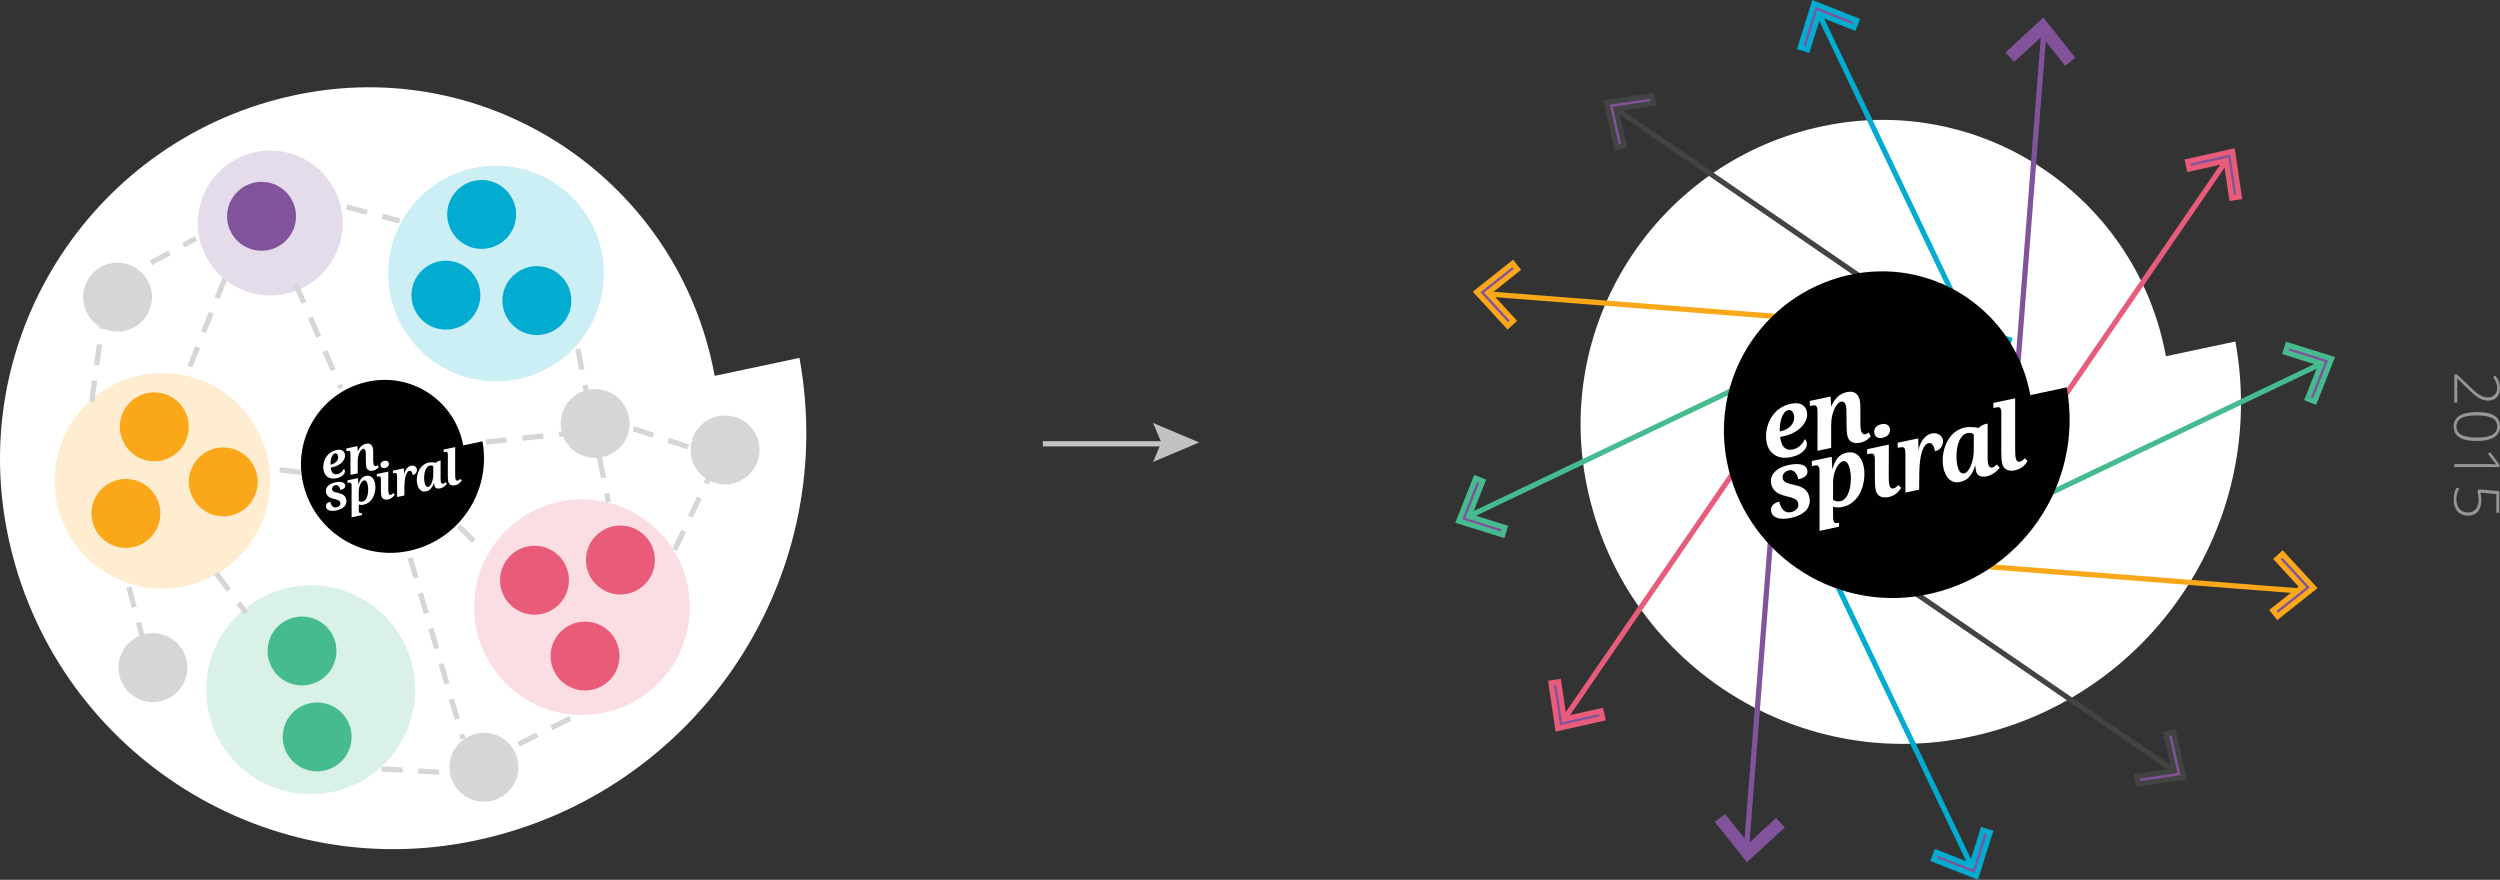 <?xml version="1.0" encoding="utf-8"?>
<!-- Generator: Adobe Illustrator 16.0.0, SVG Export Plug-In . SVG Version: 6.00 Build 0)  -->
<!DOCTYPE svg PUBLIC "-//W3C//DTD SVG 1.1//EN" "http://www.w3.org/Graphics/SVG/1.1/DTD/svg11.dtd">
<svg version="1.1" id="Layer_1" xmlns="http://www.w3.org/2000/svg" xmlns:xlink="http://www.w3.org/1999/xlink" x="0px" y="0px"
	 width="475.901px" height="167.479px" viewBox="0 0 475.901 167.479" enable-background="new 0 0 475.901 167.479"
	 xml:space="preserve">
<rect x="0" y="0" width="475.901" height="167.479" fill="#333333" stroke="none"/>
<g>
	<path fill="#969696" d="M467.201,76.64V71.28h0.516l2.38,2.277c0.663,0.641,1.171,1.091,1.522,1.349s0.688,0.446,1.008,0.567
		s0.656,0.183,1.008,0.183c0.513,0,0.929-0.168,1.248-0.504c0.32-0.336,0.48-0.771,0.48-1.308c0-0.715-0.26-1.397-0.78-2.05
		l0.405-0.317c0.602,0.716,0.901,1.509,0.901,2.381c0,0.744-0.199,1.332-0.598,1.76s-0.947,0.642-1.646,0.642
		c-0.565,0-1.114-0.144-1.645-0.43s-1.182-0.813-1.96-1.574l-2.255-2.197h-0.022v4.582h-0.562L467.201,76.64z M471.507,83.947
		c-1.504,0-2.616-0.23-3.34-0.688c-0.723-0.458-1.084-1.152-1.084-2.083c0-0.895,0.37-1.574,1.115-2.04s1.848-0.695,3.31-0.695
		c1.49,0,2.598,0.226,3.315,0.677s1.078,1.138,1.078,2.06c0,0.902-0.373,1.59-1.117,2.062
		C474.04,83.711,472.948,83.947,471.507,83.947L471.507,83.947z M471.507,79.072c-1.328,0-2.31,0.174-2.944,0.52
		c-0.636,0.346-0.95,0.876-0.95,1.583c0,0.738,0.327,1.276,0.982,1.614c0.656,0.338,1.627,0.507,2.912,0.507
		c1.267,0,2.228-0.17,2.883-0.507c0.656-0.337,0.984-0.876,0.984-1.614s-0.33-1.272-0.985-1.604
		C473.734,79.238,472.772,79.072,471.507,79.072L471.507,79.072z M467.201,88.912v-0.575h6.24c0.565,0,1.153,0.023,1.764,0.07
		c-0.06-0.061-0.115-0.12-0.17-0.183c-0.055-0.062-0.53-0.666-1.424-1.81l0.416-0.335l1.74,2.326v0.504h-8.566V88.912z
		 M472.352,95.212c0,0.914-0.221,1.634-0.662,2.16c-0.442,0.526-1.051,0.787-1.822,0.787c-0.88,0-1.562-0.273-2.05-0.82
		c-0.488-0.547-0.733-1.3-0.733-2.262c0-0.426,0.04-0.83,0.124-1.213s0.205-0.703,0.36-0.96h0.604
		c-0.216,0.42-0.366,0.796-0.45,1.124s-0.125,0.678-0.125,1.05c0,0.75,0.197,1.35,0.595,1.804c0.396,0.454,0.933,0.68,1.607,0.68
		c0.638,0,1.138-0.22,1.5-0.661c0.363-0.442,0.545-1.04,0.545-1.801c0-0.507-0.075-1.038-0.229-1.593l0.229-0.352l3.92,0.34v4.125
		h-0.562v-3.574l-3.022-0.264c0.11,0.609,0.169,1.086,0.169,1.43H472.352z"/>
</g>
<path fill="none" stroke="#C2C2C4" stroke-miterlimit="10" d="M198.516,84.482h24"/>
<path fill="#C2C2C4" d="M219.502,87.927l1.574-3.703l-1.573-3.703l8.78,3.702L219.502,87.927z"/>
<path fill="#FFFFFF" d="M373.266,140.597c-33.354,6.088-65.349-16.033-71.433-49.37c-5.754-31.522,15.152-61.752,46.676-67.504
	c29.806-5.438,58.357,14.305,63.793,44.086v0.004l13.226-2.803C431.97,100.317,408.574,134.156,373.266,140.597L373.266,140.597z"/>
<path fill="none" d="M363.9,57.907"/>
<path fill="#D7D6D6" d="M352.029,83.882l-0.683-0.732l3.61-3.356l-3.61-3.356l0.683-0.732l4.397,4.09L352.029,83.882z
	 M353.635,92.145l-0.279-0.96l4.731-1.38l-1.722-4.62l0.938-0.35l2.098,5.628L353.635,92.145z"/>
<path fill="none" d="M360.48,91.002"/>
<path fill="#504F4F" d="M354.465,80.289c3.206-1.042,6.657,0.716,7.7,3.927c1.045,3.21-0.713,6.66-3.924,7.702
	c-3.213,1.045-6.664-0.714-7.705-3.923C349.493,84.785,351.252,81.335,354.465,80.289L354.465,80.289z"/>
<path fill="none" stroke="#E85B79" stroke-miterlimit="10" d="M297.436,137.36l43.59-63.511"/>
<path fill="#81539B" stroke="#E85B79" stroke-miterlimit="10" d="M305.089,136.75l-0.317-1.425l-7.017,1.572l-1.056-7.113
	l-1.44,0.217l1.28,8.664L305.089,136.75z M343.208,81.202l-1.439,0.22l-1.061-7.11l-7.015,1.57l-0.313-1.424l8.54-1.915
	L343.208,81.202z"/>
<path fill="none" stroke="#46BB90" stroke-miterlimit="10" d="M279.111,98.512l69.504-33.207"/>
<path fill="#81539B" stroke="#46BB90" stroke-miterlimit="10" d="M286.045,101.812l0.436-1.394l-6.86-2.147l2.64-6.687l-1.354-0.534
	l-3.22,8.145L286.045,101.812z M346.829,72.765l-1.356-0.531l2.637-6.683l-6.858-2.15l0.44-1.39l8.35,2.61L346.829,72.765z"/>
<path fill="none" stroke="#FAA819" stroke-miterlimit="10" d="M282.985,55.941l75.78,5.916"/>
<path fill="#81539B" stroke="#FAA819" stroke-miterlimit="10" d="M287.021,62.032l1.071-0.99l-4.866-5.29l5.632-4.47l-0.908-1.138
	l-6.862,5.441L287.021,62.032z M354.186,67.27l-0.91-1.14l5.627-4.47l-4.866-5.293l1.076-0.982l5.927,6.44L354.186,67.27z"/>
<path fill="none" stroke="#434343" stroke-miterlimit="10" d="M307.146,20.414l63.51,43.59"/>
<path fill="#81539B" stroke="#434343" stroke-miterlimit="10" d="M307.755,28.066l1.424-0.316l-1.571-7.02l7.112-1.052l-0.217-1.44
	l-8.664,1.283L307.755,28.066z M363.302,66.188l-0.22-1.441l7.11-1.059l-1.566-7.016l1.42-0.316l1.915,8.543L363.302,66.188z"/>
<path fill="none" stroke="#02ACD0" stroke-miterlimit="10" d="M345.992,2.088l33.207,69.506"/>
<path fill="#81539B" stroke="#02ACD0" stroke-miterlimit="10" d="M342.693,9.022l1.392,0.438l2.15-6.863l6.686,2.642l0.533-1.356
	l-8.146-3.22L342.693,9.022z M371.74,69.809l0.53-1.358l6.686,2.64l2.152-6.859l1.387,0.436l-2.613,8.355L371.74,69.809z"/>
<path fill="none" stroke="#81539B" stroke-miterlimit="10" d="M389.111,5.454l-5.996,76.834"/>
<path fill="#81539B" stroke="#81539B" stroke-miterlimit="10" d="M382.476,9.999l0.986,1.073l5.29-4.87l4.47,5.632l1.141-0.907
	l-5.445-6.862L382.476,9.999z M377.235,77.162l1.14-0.91l4.47,5.628l5.293-4.865l0.982,1.074l-6.44,5.93L377.235,77.162z"/>
<path fill="none" stroke="#E85B79" stroke-miterlimit="10" d="M424.091,30.122l-43.592,63.51"/>
<path fill="#81539B" stroke="#E85B79" stroke-miterlimit="10" d="M416.439,30.734l0.313,1.424l7.019-1.57l1.055,7.109l1.442-0.215
	l-1.283-8.664L416.439,30.734z M378.318,86.279l1.442-0.216l1.058,7.106l7.015-1.566l0.315,1.423l-8.543,1.914L378.318,86.279z"/>
<path fill="none" stroke="#46BB90" stroke-miterlimit="10" d="M442.415,68.968l-69.505,33.21"/>
<path fill="#81539B" stroke="#46BB90" stroke-miterlimit="10" d="M435.485,65.672l-0.44,1.393l6.863,2.146l-2.646,6.688l1.357,0.533
	l3.22-8.146L435.485,65.672z M374.697,94.716l1.356,0.534l-2.638,6.685l6.858,2.15l-0.437,1.39l-8.356-2.615L374.697,94.716z"/>
<path fill="none" stroke="#FAA819" stroke-miterlimit="10" d="M438.465,112.552l-75.781-5.914"/>
<path fill="#81539B" stroke="#FAA819" stroke-miterlimit="10" d="M434.507,105.452l-1.075,0.988l4.869,5.29l-5.632,4.47l0.908,1.14
	l6.86-5.443L434.507,105.452z"/>
<path fill="#81539B" d="M367.345,100.212l0.908,1.143l-5.63,4.467l4.867,5.292l-1.073,0.985l-5.93-6.444L367.345,100.212z"/>
<path fill="none" stroke="#434343" stroke-miterlimit="10" d="M414.382,147.068l-63.512-43.591"/>
<path fill="#81539B" stroke="#434343" stroke-miterlimit="10" d="M413.771,139.417l-1.427,0.316l1.572,7.016l-7.11,1.057
	l0.217,1.442l8.664-1.286L413.771,139.417z M358.229,101.295l0.215,1.444l-7.11,1.055l1.57,7.015l-1.423,0.318l-1.914-8.545
	L358.229,101.295z"/>
<path fill="none" stroke="#02ACD0" stroke-miterlimit="10" d="M375.535,165.392l-33.208-69.506"/>
<path fill="#81539B" stroke="#02ACD0" stroke-miterlimit="10" d="M378.831,158.462l-1.392-0.439l-2.146,6.862l-6.688-2.64
	l-0.533,1.355l8.143,3.216L378.831,158.462z"/>
<path fill="#81539B" d="M349.79,97.676l-0.535,1.357l-6.683-2.641l-2.15,6.86l-1.39-0.435l2.614-8.358L349.79,97.676z"/>
<path fill="none" stroke="#81539B" stroke-miterlimit="10" d="M332.417,161.988l5.998-76.834"/>
<path fill="#81539B" stroke="#81539B" stroke-miterlimit="10" d="M339.052,157.484l-0.987-1.074l-5.288,4.87l-4.47-5.632
	l-1.145,0.907l5.446,6.857L339.052,157.484z M344.292,90.322l-1.14,0.91l-4.471-5.633l-5.289,4.87l-0.986-1.074l6.443-5.93
	L344.292,90.322z"/>
<g>
	<defs>
		<rect id="SVGID_1_" x="328.16" y="51.652" width="65.82" height="62.192"/>
	</defs>
	<clipPath id="SVGID_2_">
		<use xlink:href="#SVGID_1_"  overflow="visible"/>
	</clipPath>
	<path clip-path="url(#SVGID_2_)" fill="#010101" d="M366.057,113.318c-17.464,3.187-34.215-8.396-37.399-25.851
		c-3.01-16.504,7.935-32.333,24.439-35.345c15.604-2.846,30.554,7.49,33.398,23.086l6.925-1.468
		C396.793,92.229,384.543,109.946,366.057,113.318L366.057,113.318z"/>
</g>
<path fill="#FFFFFF" d="M338.858,80.804c0.058-0.455,0.151-0.877,0.285-1.262c0.132-0.384,0.303-0.71,0.513-0.98
	c0.21-0.266,0.457-0.43,0.74-0.489c0.27-0.058,0.503-0.002,0.693,0.167c0.19,0.167,0.324,0.43,0.4,0.79
	c0.076,0.37,0.068,0.72-0.025,1.05c-0.095,0.327-0.256,0.628-0.484,0.899c-0.23,0.272-0.519,0.506-0.864,0.696
	c-0.346,0.193-0.734,0.335-1.164,0.426l-0.152,0.032c-0.02-0.432,0-0.874,0.061-1.33L338.858,80.804z M338.004,86.707
	c0.415,0.225,0.874,0.36,1.374,0.41s1.017,0.016,1.548-0.099c0.595-0.127,1.095-0.3,1.5-0.52s0.729-0.457,0.967-0.713
	c0.239-0.257,0.401-0.517,0.487-0.778c0.088-0.262,0.11-0.498,0.064-0.71c-0.03-0.146-0.08-0.285-0.147-0.41
	c-0.066-0.125-0.144-0.225-0.229-0.296c-0.087,0.204-0.2,0.408-0.336,0.612c-0.139,0.206-0.302,0.396-0.49,0.577
	c-0.19,0.18-0.404,0.338-0.642,0.475c-0.238,0.137-0.497,0.235-0.78,0.294c-0.633,0.135-1.146,0.052-1.535-0.25
	c-0.39-0.3-0.657-0.79-0.8-1.47c-0.021-0.096-0.04-0.203-0.061-0.32c-0.021-0.117-0.037-0.233-0.044-0.353
	c0.11-0.01,0.221-0.03,0.334-0.055l0.314-0.065c0.746-0.158,1.416-0.4,2.01-0.73s1.083-0.703,1.474-1.128
	c0.39-0.427,0.67-0.885,0.84-1.37c0.168-0.489,0.204-0.97,0.104-1.441c-0.135-0.65-0.47-1.107-1.003-1.372
	c-0.533-0.266-1.216-0.311-2.047-0.132c-0.64,0.136-1.21,0.35-1.713,0.644c-0.503,0.295-0.94,0.643-1.311,1.04
	c-0.372,0.402-0.68,0.84-0.926,1.32c-0.245,0.476-0.432,0.965-0.56,1.466c-0.13,0.5-0.2,1-0.215,1.495
	c-0.016,0.497,0.022,0.962,0.113,1.395c0.126,0.61,0.34,1.12,0.638,1.53c0.3,0.41,0.656,0.727,1.071,0.95V86.707z M352.305,91.802
	c-0.029,0.418-0.093,0.828-0.186,1.23c-0.093,0.404-0.22,0.771-0.376,1.104c-0.16,0.33-0.354,0.61-0.588,0.838
	c-0.232,0.23-0.504,0.375-0.815,0.44c-0.136,0.03-0.27,0.042-0.403,0.037s-0.259-0.019-0.375-0.04
	c-0.117-0.023-0.225-0.057-0.32-0.101c-0.098-0.04-0.24-0.079-0.302-0.122l0.006-3.276c0-2.722,1.366-4.05,1.899-4.13
	c0.184-0.028,0.344-0.018,0.487,0.064c0.145,0.082,0.271,0.204,0.378,0.367c0.107,0.16,0.2,0.351,0.28,0.57
	c0.076,0.22,0.14,0.446,0.189,0.686c0.068,0.33,0.114,0.697,0.138,1.101c0.022,0.403,0.018,0.814-0.013,1.229V91.802z
	 M354.31,87.467c-0.204-0.368-0.443-0.662-0.721-0.884c-0.276-0.22-0.587-0.365-0.93-0.436c-0.342-0.07-0.703-0.064-1.08,0.016
	c-0.432,0.09-0.794,0.229-1.092,0.423c-0.296,0.19-0.55,0.425-0.757,0.7s-0.385,0.592-0.528,0.943c-0.146,0.352-0.28,0.729-0.4,1.14
	l-0.111-2.414l-3.786,0.804v0.98l0.354-0.084c0.164-0.035,0.307-0.057,0.425-0.063c0.119-0.007,0.223,0.005,0.307,0.042
	c0.085,0.035,0.154,0.101,0.208,0.188c0.054,0.09,0.098,0.215,0.13,0.375c0.006,0.021,0.01,0.06,0.016,0.109
	c0.006,0.056,0.011,0.118,0.015,0.19l0.01,0.235c0,0.083,0.002,0.161,0,0.239v11.087l3.704-0.795v-0.752
	c0,0-0.325,0.058-0.444,0.063c-0.12,0.01-0.222-0.006-0.306-0.042c-0.084-0.033-0.153-0.098-0.208-0.188
	c-0.054-0.09-0.099-0.216-0.13-0.373c-0.006-0.022-0.011-0.062-0.017-0.112c-0.006-0.054-0.01-0.116-0.014-0.19
	s-0.006-0.15-0.01-0.234c-0.002-0.083-0.002-0.161,0-0.239v-1.74c0.252,0.078,0.497,0.134,0.813,0.14
	c0.317,0.011,0.65-0.024,1.002-0.1c0.601-0.127,1.128-0.351,1.584-0.663c0.457-0.314,0.851-0.687,1.181-1.116s0.596-0.899,0.8-1.414
	c0.202-0.514,0.352-1.033,0.447-1.563c0.097-0.53,0.144-1.047,0.14-1.557c-0.002-0.51-0.05-0.975-0.137-1.396
	C354.667,88.275,354.512,87.834,354.31,87.467L354.31,87.467z M375.729,85.736c0.002,0.486-0.044,0.979-0.141,1.476
	c-0.096,0.496-0.22,0.95-0.384,1.36c-0.16,0.415-0.354,0.76-0.58,1.04c-0.225,0.279-0.464,0.446-0.72,0.5
	c-0.135,0.029-0.268,0.026-0.396-0.011c-0.128-0.033-0.248-0.111-0.359-0.234c-0.11-0.12-0.213-0.29-0.311-0.51
	c-0.096-0.217-0.178-0.494-0.25-0.83c-0.066-0.325-0.112-0.69-0.14-1.097c-0.027-0.405-0.021-0.821,0.01-1.252
	c0.03-0.43,0.094-0.85,0.188-1.264c0.094-0.412,0.223-0.79,0.387-1.136c0.164-0.345,0.367-0.635,0.61-0.87
	c0.242-0.236,0.533-0.391,0.874-0.462c0.226-0.05,0.446-0.055,0.665-0.018c0.218,0.037,0.397,0.124,0.547,0.268l-0.003,3.037
	L375.729,85.736z M379.694,88.792c-0.136,0.103-0.285,0.17-0.45,0.206c-0.18,0.04-0.342,0-0.484-0.12
	c-0.144-0.117-0.244-0.322-0.306-0.613c-0.024-0.114-0.042-0.257-0.055-0.432c-0.014-0.17-0.021-0.35-0.028-0.537
	c-0.006-0.185-0.01-0.363-0.01-0.53c0.002-0.166,0.003-0.3,0.006-0.401v-5.726c0,0-0.956,0.083-1.75,0.832
	c0,0-0.32-0.086-0.524-0.116c-0.206-0.029-0.42-0.052-0.647-0.062c-0.227-0.012-0.46-0.01-0.703,0.002
	c-0.244,0.012-0.48,0.042-0.704,0.09c-0.59,0.126-1.11,0.34-1.567,0.641c-0.457,0.304-0.854,0.662-1.189,1.08
	c-0.336,0.416-0.61,0.875-0.827,1.38c-0.216,0.505-0.378,1.02-0.486,1.55c-0.106,0.527-0.162,1.053-0.162,1.574
	c0,0.52,0.048,1.01,0.143,1.466c0.096,0.455,0.235,0.867,0.423,1.233c0.186,0.37,0.412,0.676,0.678,0.916
	c0.267,0.24,0.572,0.41,0.917,0.506c0.344,0.097,0.725,0.1,1.138,0.014c0.424-0.09,0.783-0.227,1.079-0.404
	c0.298-0.178,0.551-0.405,0.769-0.672c0.83-1.016,1.055-2.184,1.055-2.184s0.034,0.439,0.055,0.616
	c0.02,0.181,0.048,0.357,0.086,0.54c0.095,0.456,0.321,0.771,0.683,0.94s0.797,0.2,1.31,0.09c0.313-0.063,0.597-0.158,0.851-0.28
	c0.255-0.123,0.485-0.26,0.693-0.411c0.207-0.15,0.393-0.311,0.554-0.471c0.159-0.16,0.304-0.314,0.427-0.46l-0.528-0.62
	c-0.165,0.141-0.312,0.261-0.447,0.365L379.694,88.792z M357.019,82.989c0.1,0.124,0.22,0.216,0.359,0.279
	c0.141,0.067,0.298,0.105,0.47,0.112c0.173,0.007,0.356-0.01,0.549-0.05c0.21-0.045,0.407-0.117,0.595-0.217
	c0.186-0.101,0.344-0.224,0.476-0.372s0.227-0.323,0.28-0.522c0.057-0.2,0.06-0.42,0.01-0.66c-0.04-0.191-0.114-0.35-0.22-0.474
	s-0.23-0.218-0.377-0.28c-0.146-0.063-0.308-0.1-0.482-0.104c-0.174-0.004-0.354,0.013-0.542,0.05
	c-0.215,0.047-0.415,0.12-0.602,0.215c-0.188,0.097-0.342,0.218-0.464,0.365c-0.123,0.147-0.21,0.322-0.26,0.52
	c-0.051,0.198-0.051,0.427,0.005,0.684c0.038,0.182,0.106,0.334,0.206,0.454L357.019,82.989z M344.123,93.802
	c-0.144-0.246-0.327-0.463-0.553-0.649c-0.226-0.188-0.493-0.349-0.805-0.48c-0.312-0.134-0.673-0.245-1.08-0.338
	c-0.372-0.082-0.694-0.157-0.971-0.228c-0.272-0.07-0.505-0.15-0.691-0.24c-0.188-0.09-0.334-0.2-0.44-0.327
	c-0.104-0.126-0.18-0.287-0.22-0.48c-0.035-0.17-0.035-0.338,0.002-0.5c0.036-0.163,0.107-0.312,0.212-0.449
	c0.104-0.141,0.238-0.261,0.402-0.362c0.164-0.104,0.359-0.18,0.586-0.23c0.25-0.052,0.47-0.035,0.665,0.049
	c0.194,0.084,0.365,0.212,0.514,0.382c0.146,0.172,0.27,0.37,0.363,0.597c0.095,0.228,0.166,0.457,0.215,0.69
	c0.617-0.131,1.08-0.341,1.393-0.625c0.313-0.285,0.42-0.663,0.323-1.131c-0.044-0.21-0.142-0.405-0.294-0.579
	c-0.152-0.179-0.37-0.314-0.654-0.412c-0.284-0.099-0.636-0.15-1.06-0.155c-0.424-0.004-0.926,0.055-1.51,0.178
	c-0.61,0.13-1.145,0.311-1.601,0.54c-0.457,0.23-0.83,0.505-1.118,0.82c-0.29,0.312-0.487,0.66-0.597,1.04
	c-0.11,0.38-0.12,0.784-0.03,1.212c0.07,0.342,0.188,0.64,0.351,0.89s0.361,0.469,0.602,0.65c0.238,0.18,0.514,0.334,0.826,0.457
	c0.312,0.125,0.655,0.229,1.027,0.317c0.374,0.095,0.697,0.181,0.97,0.259c0.273,0.08,0.506,0.168,0.694,0.268
	c0.19,0.103,0.339,0.22,0.446,0.358c0.108,0.136,0.185,0.306,0.227,0.504c0.044,0.212,0.04,0.407-0.011,0.588
	c-0.05,0.181-0.14,0.342-0.263,0.483c-0.125,0.144-0.282,0.266-0.474,0.367c-0.19,0.105-0.405,0.183-0.644,0.23
	c-0.315,0.07-0.597,0.062-0.84-0.021c-0.247-0.082-0.46-0.22-0.64-0.409c-0.184-0.19-0.335-0.421-0.456-0.692
	c-0.122-0.27-0.216-0.564-0.28-0.878c-0.232,0.05-0.455,0.124-0.667,0.226c-0.212,0.103-0.392,0.23-0.54,0.384
	c-0.148,0.151-0.256,0.335-0.324,0.546c-0.067,0.211-0.073,0.451-0.017,0.726c0.062,0.303,0.196,0.558,0.401,0.764
	s0.469,0.36,0.788,0.467c0.32,0.104,0.69,0.156,1.113,0.155c0.423,0,0.882-0.053,1.38-0.157c0.695-0.148,1.292-0.351,1.79-0.601
	c0.495-0.25,0.896-0.544,1.196-0.883c0.3-0.338,0.5-0.712,0.6-1.127c0.101-0.414,0.101-0.857,0.002-1.33
	c-0.065-0.328-0.17-0.614-0.313-0.86L344.123,93.802z M356.131,83.035l-0.416-0.71c-0.054,0.045-0.104,0.086-0.151,0.12
	c-0.137,0.1-0.294,0.17-0.476,0.21c-0.197,0.04-0.362,0.005-0.497-0.11c-0.133-0.114-0.273-0.31-0.327-0.567
	c-0.051-0.244-0.091-0.539-0.104-0.826c-0.013-0.286-0.02-0.599-0.018-0.931v-1.956c-0.006-0.159-0.007-0.327-0.006-0.508
	c0-0.18,0-0.354-0.006-0.534c-0.005-0.178-0.015-0.353-0.029-0.523c-0.016-0.173-0.038-0.333-0.07-0.48
	c-0.055-0.27-0.143-0.517-0.26-0.744c-0.12-0.228-0.274-0.417-0.471-0.569c-0.193-0.15-0.428-0.255-0.701-0.311
	c-0.274-0.055-0.597-0.044-0.964,0.034c-0.384,0.082-0.728,0.195-1.029,0.349c-1.397,0.705-2.037,2.437-2.037,2.437l-0.099-1.93
	l-3.958,0.835v0.978l0.355-0.08c0.164-0.032,0.306-0.055,0.426-0.062c0.12-0.006,0.222,0.007,0.306,0.043
	c0.084,0.035,0.153,0.097,0.209,0.188c0.055,0.09,0.098,0.213,0.13,0.373c0.006,0.023,0.01,0.061,0.016,0.114
	c0.005,0.052,0.01,0.115,0.013,0.19c0.005,0.071,0.008,0.149,0.011,0.231c0.003,0.083,0.004,0.163,0.002,0.24l-0.002,7.277
	l2.604-0.553v-4.337c0-2.618,1.048-3.883,1.332-4.146c0.177-0.164,0.35-0.282,0.548-0.324c0.152-0.032,0.282-0.026,0.391,0.016
	c0.104,0.043,0.194,0.106,0.27,0.19c0.074,0.087,0.133,0.189,0.18,0.304c0.043,0.115,0.077,0.229,0.101,0.336
	c0.029,0.143,0.05,0.307,0.062,0.49c0.013,0.186,0.021,0.37,0.022,0.558l0.006,0.538c0,0.173,0,0.318,0.002,0.438l0.01,1.444
	c0,0.929,0.052,1.644,0.156,2.146c0.118,0.562,0.388,0.966,0.81,1.207c0.423,0.24,0.969,0.29,1.637,0.147
	c0.315-0.066,0.6-0.162,0.852-0.286c0.252-0.125,0.475-0.269,0.668-0.429C355.818,83.391,355.986,83.219,356.131,83.035
	L356.131,83.035z M360.905,92.766c-0.138,0.101-0.298,0.173-0.48,0.21c-0.189,0.04-0.354,0.003-0.486-0.109
	c-0.134-0.116-0.229-0.302-0.28-0.559c-0.052-0.243-0.083-0.51-0.096-0.797c-0.014-0.286-0.021-0.597-0.019-0.93l0.016-5.948
	l-4.123,0.875v0.98l0.354-0.082c0.164-0.035,0.307-0.057,0.426-0.063c0.12-0.01,0.221,0.005,0.306,0.042
	c0.085,0.035,0.153,0.101,0.21,0.188c0.053,0.09,0.097,0.215,0.13,0.374c0.005,0.021,0.01,0.06,0.014,0.109
	c0.006,0.056,0.01,0.118,0.015,0.19l0.01,0.235c0.002,0.083,0.003,0.163,0,0.241l0.004,3.4c-0.004,0.465,0.008,0.876,0.035,1.233
	c0.026,0.355,0.066,0.659,0.12,0.911c0.117,0.563,0.39,0.968,0.81,1.207c0.424,0.24,0.97,0.29,1.636,0.148
	c0.317-0.067,0.601-0.162,0.851-0.287c0.248-0.124,0.47-0.268,0.668-0.428c0.194-0.16,0.365-0.333,0.512-0.517
	c0.145-0.18,0.27-0.359,0.375-0.536l-0.54-0.503c-0.172,0.177-0.327,0.313-0.465,0.414V92.766z M369.809,83.562
	c-0.5-1.425-2.631-1.55-3.822,0.198c-0.792,1.16-0.767,2.181-0.767,2.181l-0.072-2.49l-3.905,0.826l0.006,0.977l0.35-0.078
	c0.33-0.07,0.573-0.072,0.734-0.007c0.16,0.062,0.265,0.203,0.311,0.42c0.025,0.125,0.043,0.271,0.05,0.436
	c0.01,0.165,0.016,0.298,0.02,0.399v7.347l2.614-0.556l0.03-3.165c0.032-2.886,0.536-5.413,1.784-5.7
	c0.978-0.225,1.21,1.546,1.21,1.546c1.46-0.346,1.663-1.745,1.46-2.329L369.809,83.562z M385.428,87.258
	c-0.17,0.174-0.324,0.311-0.463,0.412c-0.138,0.1-0.298,0.17-0.479,0.21c-0.19,0.04-0.354,0.002-0.487-0.112s-0.227-0.3-0.28-0.557
	c-0.05-0.246-0.083-0.512-0.096-0.798c-0.012-0.285-0.018-0.595-0.017-0.93v-9.66l-4.138,0.878v0.977l0.396-0.098
	c0.162-0.036,0.306-0.058,0.428-0.065s0.226,0.006,0.31,0.04c0.086,0.038,0.154,0.101,0.209,0.19
	c0.055,0.088,0.098,0.214,0.13,0.374c0.006,0.02,0.01,0.06,0.017,0.112c0.005,0.05,0.01,0.113,0.013,0.188
	c0.005,0.072,0.007,0.15,0.005,0.234c0,0.084,0,0.164-0.002,0.241l-0.01,7.128c0,0.931,0.053,1.646,0.157,2.146
	c0.118,0.564,0.388,0.967,0.81,1.207c0.424,0.24,0.969,0.29,1.637,0.15c0.316-0.068,0.602-0.164,0.853-0.29
	c0.25-0.125,0.476-0.268,0.67-0.428c0.19-0.159,0.36-0.332,0.507-0.515c0.146-0.183,0.271-0.362,0.374-0.538l-0.54-0.5
	L385.428,87.258z M88.378,160.418c-40.729,7.432-79.79-19.577-87.215-60.277c-7.024-38.49,18.498-75.399,56.988-82.424
	c36.39-6.64,71.252,17.467,77.89,53.828v0.005l16.146-3.423C160.056,111.235,131.486,152.55,88.378,160.418L88.378,160.418z"/>
<path opacity="0.2" fill="#E85B79" enable-background="new    " d="M131.312,115.582c0,11.335-9.19,20.525-20.53,20.525
	c-11.335,0-20.524-9.19-20.524-20.526c0-11.338,9.19-20.528,20.525-20.528c11.34,0,20.53,9.19,20.53,20.527L131.312,115.582z"/>
<path opacity="0.2" fill="#46BB90" enable-background="new    " d="M79.031,131.298c0,10.982-8.899,19.884-19.883,19.884
	c-10.984,0-19.887-8.899-19.887-19.884s8.901-19.887,19.887-19.887C70.13,111.411,79.031,120.311,79.031,131.298L79.031,131.298z"/>
<path fill="#E85B79" d="M108.305,110.452c0,3.622-2.937,6.56-6.556,6.56c-3.623,0-6.56-2.938-6.56-6.56s2.937-6.561,6.56-6.561
	c3.62,0,6.558,2.938,6.558,6.561H108.305z M124.665,106.604c0,3.619-2.939,6.56-6.56,6.56c-3.622,0-6.561-2.938-6.561-6.56
	c0-3.623,2.938-6.561,6.561-6.561C121.726,100.044,124.665,102.98,124.665,106.604z M117.775,126.295
	c-0.777,3.537-4.28,5.773-7.812,4.996c-3.54-0.78-5.774-4.28-4.998-7.815c0.78-3.54,4.28-5.775,7.816-4.997
	C116.316,119.256,118.554,122.755,117.775,126.295L117.775,126.295z"/>
<path opacity="0.2" fill="#FAA819" enable-background="new    " d="M43.604,107.664c-8.912,7.006-21.816,5.458-28.82-3.456
	c-7.004-8.913-5.457-21.817,3.46-28.822c8.91-7.004,21.813-5.456,28.82,3.457C54.066,87.758,52.52,100.663,43.604,107.664
	L43.604,107.664z"/>
<path fill="#FAA819" d="M33.426,86.408c-2.851,2.24-6.976,1.742-9.21-1.104c-2.24-2.85-1.745-6.974,1.103-9.21
	c2.848-2.235,6.975-1.745,9.213,1.105C36.768,80.045,36.271,84.17,33.426,86.408L33.426,86.408z"/>
<circle fill="#FAA819" cx="42.505" cy="91.735" r="6.559"/>
<path fill="#FAA819" d="M26.818,103.642c-3.262,1.574-7.184,0.205-8.758-3.056c-1.572-3.263-0.205-7.185,3.06-8.76
	c3.26-1.57,7.184-0.202,8.76,3.06C31.45,98.146,30.08,102.068,26.818,103.642z"/>
<circle opacity="0.2" fill="#02ACD0" enable-background="new    " cx="94.428" cy="52.076" r="20.526"/>
<circle fill="#02ACD0" cx="84.884" cy="56.188" r="6.558"/>
<path fill="#02ACD0" d="M95.646,35.592c2.884,2.186,3.456,6.301,1.271,9.188c-2.188,2.887-6.3,3.457-9.189,1.272
	c-2.887-2.188-3.458-6.3-1.272-9.188C88.638,33.977,92.753,33.404,95.646,35.592L95.646,35.592z"/>
<circle fill="#02ACD0" cx="102.2" cy="57.223" r="6.559"/>
<path fill="#46BB90" d="M63.896,125.332c-0.78,3.537-4.282,5.774-7.815,4.996c-3.54-0.778-5.774-4.278-4.998-7.814
	c0.78-3.54,4.277-5.775,7.814-4.997C62.433,118.295,64.673,121.795,63.896,125.332L63.896,125.332z"/>
<circle opacity="0.2" fill="#81539B" enable-background="new    " cx="51.45" cy="42.454" r="13.79"/>
<circle fill="#81539B" cx="49.789" cy="41.173" r="6.559"/>
<path fill="#D7D6D6" d="M28.781,57.979c-0.78,3.539-4.28,5.774-7.813,4.998c-3.537-0.781-5.773-4.281-4.996-7.815
	c0.779-3.54,4.276-5.776,7.815-4.998c3.533,0.774,5.771,4.276,4.994,7.813V57.979z M119.699,82.032
	c-0.777,3.538-4.277,5.774-7.814,4.998c-3.534-0.778-5.77-4.28-4.996-7.815c0.78-3.538,4.28-5.774,7.814-4.996
	C118.24,74.995,120.479,78.495,119.699,82.032L119.699,82.032z M144.421,87.057c-0.774,3.537-4.276,5.775-7.812,4.998
	c-3.537-0.779-5.775-4.279-4.998-7.814c0.78-3.538,4.28-5.775,7.815-4.998C142.964,80.021,145.203,83.521,144.421,87.057z
	 M98.533,147.462c-0.78,3.538-4.28,5.775-7.814,4.996c-3.54-0.777-5.774-4.277-5-7.814c0.78-3.536,4.28-5.774,7.82-4.996
	C97.072,140.425,99.31,143.927,98.533,147.462L98.533,147.462z"/>
<circle fill="#D7D6D6" cx="29.11" cy="127.086" r="6.558"/>
<path fill="#46BB90" d="M66.777,141.69c-0.775,3.535-4.277,5.772-7.812,4.994c-3.535-0.777-5.775-4.276-4.996-7.813
	c0.779-3.54,4.279-5.776,7.813-4.998C65.32,134.651,67.559,138.151,66.777,141.69L66.777,141.69z"/>
<g>
	<defs>
		<rect id="SVGID_3_" x="57.288" y="72.312" width="34.853" height="32.934"/>
	</defs>
	<clipPath id="SVGID_4_">
		<use xlink:href="#SVGID_3_"  overflow="visible"/>
	</clipPath>
	<path clip-path="url(#SVGID_4_)" fill="#010101" d="M77.355,104.965c-9.246,1.688-18.116-4.445-19.803-13.688
		c-1.595-8.74,4.199-17.12,12.939-18.716c8.262-1.508,16.18,3.967,17.685,12.225l3.667-0.777
		C93.629,93.799,87.145,103.179,77.355,104.965L77.355,104.965z"/>
</g>
<path fill="#FFFFFF" d="M62.953,87.748c0.03-0.24,0.082-0.464,0.15-0.668c0.07-0.203,0.162-0.376,0.271-0.521
	c0.11-0.14,0.24-0.228,0.393-0.26c0.144-0.03,0.266,0,0.368,0.09c0.1,0.088,0.17,0.228,0.21,0.417
	c0.042,0.196,0.038,0.38-0.013,0.557c-0.05,0.175-0.135,0.334-0.257,0.479c-0.12,0.144-0.271,0.268-0.456,0.368
	c-0.184,0.101-0.39,0.177-0.617,0.225l-0.079,0.019c-0.011-0.229,0-0.463,0.029-0.704V87.748z M62.501,90.874
	c0.221,0.12,0.464,0.19,0.729,0.217c0.266,0.024,0.538,0.008,0.82-0.052c0.312-0.067,0.579-0.16,0.794-0.275
	c0.214-0.114,0.385-0.241,0.512-0.378c0.127-0.136,0.213-0.271,0.26-0.412c0.045-0.14,0.058-0.264,0.032-0.376
	c-0.016-0.077-0.042-0.149-0.077-0.217c-0.036-0.065-0.076-0.12-0.122-0.156c-0.047,0.107-0.105,0.217-0.18,0.324
	c-0.074,0.108-0.158,0.21-0.26,0.306c-0.101,0.096-0.214,0.18-0.339,0.252c-0.126,0.071-0.264,0.125-0.412,0.155
	c-0.337,0.072-0.606,0.028-0.813-0.13s-0.35-0.42-0.424-0.78l-0.033-0.17c0,0-0.02-0.123-0.021-0.186
	c0.06-0.006,0.117-0.016,0.178-0.028l0.166-0.035c0.396-0.083,0.75-0.212,1.063-0.386s0.574-0.372,0.78-0.598
	c0.206-0.227,0.354-0.468,0.444-0.727c0.09-0.26,0.106-0.513,0.056-0.763c-0.072-0.345-0.25-0.587-0.532-0.727
	c-0.282-0.141-0.644-0.164-1.084-0.07c-0.338,0.072-0.64,0.186-0.906,0.34c-0.267,0.157-0.497,0.34-0.693,0.553
	s-0.36,0.444-0.49,0.697s-0.228,0.512-0.297,0.777c-0.067,0.265-0.105,0.527-0.113,0.792c-0.008,0.262,0.014,0.508,0.061,0.736
	c0.067,0.323,0.182,0.594,0.34,0.811C62.093,90.587,62.282,90.756,62.501,90.874L62.501,90.874z M70.075,93.572
	c-0.018,0.22-0.05,0.437-0.1,0.649c-0.05,0.215-0.115,0.41-0.2,0.585c-0.083,0.176-0.188,0.323-0.31,0.443
	c-0.123,0.12-0.269,0.2-0.433,0.234c-0.072,0.016-0.144,0.02-0.214,0.02c-0.07-0.003-0.138-0.01-0.2-0.021
	c-0.06-0.014-0.118-0.03-0.17-0.054c-0.05-0.02-0.126-0.043-0.16-0.063l0.004-1.735c0-1.441,0.726-2.146,1.008-2.188
	c0.097-0.016,0.182-0.011,0.26,0.033c0.075,0.044,0.142,0.108,0.2,0.195c0.056,0.084,0.104,0.186,0.146,0.3
	c0.042,0.116,0.076,0.237,0.104,0.364c0.035,0.175,0.06,0.368,0.071,0.582c0.013,0.214,0.011,0.433-0.006,0.653V93.572z
	 M71.135,91.276c-0.107-0.195-0.234-0.351-0.382-0.469c-0.146-0.117-0.31-0.193-0.491-0.229c-0.181-0.038-0.372-0.035-0.572,0.007
	c-0.229,0.05-0.42,0.123-0.577,0.225c-0.157,0.103-0.29,0.226-0.4,0.37c-0.109,0.147-0.203,0.313-0.279,0.5
	c-0.077,0.188-0.148,0.389-0.213,0.604l-0.061-1.278l-2.004,0.426v0.521l0.188-0.045c0.087-0.021,0.161-0.03,0.226-0.033
	c0.062-0.005,0.116,0.003,0.16,0.02c0.046,0.021,0.083,0.055,0.11,0.103c0.029,0.047,0.053,0.113,0.069,0.198
	c0.003,0.012,0.005,0.029,0.008,0.06c0.003,0.027,0.006,0.06,0.008,0.1l0.004,0.125c0,0.044,0.002,0.085,0,0.128v5.869l1.962-0.42
	v-0.399c0,0-0.173,0.029-0.235,0.035c-0.062,0.003-0.116-0.005-0.16-0.023c-0.045-0.021-0.082-0.052-0.109-0.1
	c-0.03-0.049-0.054-0.114-0.07-0.197c-0.002-0.013-0.005-0.032-0.007-0.061c-0.003-0.027-0.005-0.062-0.007-0.1
	c-0.003-0.04-0.004-0.08-0.007-0.126v-1.048c0.134,0.04,0.264,0.069,0.433,0.074c0.168,0.004,0.345-0.016,0.53-0.055
	c0.316-0.066,0.597-0.185,0.84-0.35s0.449-0.364,0.623-0.592c0.175-0.229,0.315-0.479,0.423-0.75
	c0.106-0.271,0.188-0.547,0.236-0.827c0.053-0.28,0.076-0.555,0.074-0.824s-0.026-0.516-0.073-0.738
	c-0.057-0.272-0.14-0.506-0.248-0.699H71.135z M82.478,90.36c0,0.258-0.023,0.52-0.073,0.779c-0.052,0.265-0.12,0.504-0.205,0.723
	c-0.085,0.22-0.188,0.401-0.307,0.55c-0.12,0.147-0.247,0.237-0.381,0.266c-0.072,0.017-0.143,0.015-0.21-0.005
	c-0.066-0.019-0.133-0.06-0.189-0.124c-0.058-0.063-0.114-0.154-0.165-0.27c-0.05-0.115-0.095-0.264-0.132-0.44
	c-0.036-0.172-0.061-0.365-0.073-0.58c-0.014-0.215-0.013-0.435,0.004-0.662c0.017-0.227,0.05-0.449,0.1-0.67
	c0.051-0.22,0.12-0.418,0.206-0.6c0.086-0.183,0.195-0.337,0.324-0.463c0.128-0.123,0.282-0.205,0.462-0.243
	c0.12-0.025,0.237-0.028,0.354-0.01c0.115,0.021,0.21,0.066,0.29,0.143l-0.003,1.608L82.478,90.36z M84.577,91.978
	c-0.07,0.056-0.15,0.091-0.237,0.11c-0.096,0.021-0.182,0-0.258-0.062c-0.076-0.063-0.13-0.173-0.162-0.326
	c-0.012-0.061-0.02-0.136-0.027-0.229c-0.008-0.092-0.013-0.188-0.017-0.286c-0.002-0.1-0.004-0.191-0.003-0.279
	c0-0.088,0-0.16,0.002-0.214v-3.03c0,0-0.507,0.043-0.927,0.439c0,0-0.17-0.047-0.278-0.062c-0.107-0.017-0.223-0.028-0.343-0.034
	s-0.244-0.006-0.372,0c-0.13,0.008-0.253,0.023-0.373,0.05c-0.31,0.065-0.588,0.181-0.83,0.338c-0.24,0.16-0.45,0.354-0.628,0.572
	c-0.18,0.22-0.324,0.464-0.439,0.73c-0.113,0.268-0.2,0.54-0.258,0.819c-0.057,0.28-0.086,0.561-0.086,0.835
	c0,0.275,0.025,0.534,0.075,0.775c0.05,0.24,0.125,0.46,0.225,0.654s0.22,0.355,0.359,0.483c0.141,0.127,0.302,0.218,0.484,0.269
	c0.183,0.052,0.384,0.054,0.602,0.008c0.226-0.048,0.415-0.12,0.572-0.214c0.157-0.095,0.29-0.215,0.406-0.355
	c0.439-0.538,0.56-1.155,0.56-1.155s0.019,0.233,0.027,0.326c0.01,0.096,0.024,0.19,0.046,0.287c0.05,0.24,0.17,0.406,0.362,0.497
	c0.189,0.092,0.422,0.107,0.693,0.05c0.164-0.034,0.313-0.085,0.448-0.149c0.136-0.064,0.258-0.139,0.368-0.218
	c0.11-0.08,0.207-0.163,0.293-0.248c0.084-0.086,0.16-0.167,0.225-0.244l-0.279-0.328c-0.084,0.074-0.162,0.14-0.233,0.194
	L84.577,91.978z M72.57,88.905c0.053,0.064,0.115,0.114,0.189,0.149c0.074,0.033,0.157,0.055,0.25,0.059
	c0.091,0.006,0.188-0.004,0.29-0.025c0.11-0.022,0.214-0.062,0.312-0.114c0.1-0.05,0.183-0.116,0.252-0.195s0.118-0.17,0.146-0.276
	c0.03-0.106,0.03-0.223,0.006-0.35c-0.021-0.104-0.061-0.187-0.116-0.25c-0.057-0.067-0.122-0.116-0.2-0.15
	c-0.077-0.033-0.162-0.053-0.255-0.055s-0.188,0.007-0.286,0.026c-0.114,0.024-0.22,0.062-0.32,0.113
	c-0.1,0.051-0.18,0.115-0.244,0.193c-0.064,0.08-0.109,0.17-0.138,0.274c-0.028,0.105-0.024,0.228,0.003,0.362
	c0.021,0.097,0.058,0.178,0.11,0.24V88.905z M65.742,94.632c-0.076-0.13-0.174-0.246-0.293-0.346
	c-0.12-0.101-0.26-0.185-0.426-0.255c-0.165-0.07-0.355-0.13-0.572-0.181c-0.197-0.043-0.368-0.083-0.513-0.119
	c-0.146-0.036-0.271-0.08-0.367-0.129c-0.1-0.048-0.177-0.104-0.233-0.172c-0.056-0.066-0.095-0.151-0.115-0.255
	c-0.021-0.09-0.021-0.18,0-0.265c0.02-0.085,0.058-0.166,0.112-0.24c0.056-0.072,0.126-0.136,0.214-0.189
	c0.087-0.055,0.189-0.096,0.31-0.12c0.133-0.028,0.25-0.021,0.353,0.023c0.104,0.044,0.194,0.112,0.272,0.202
	s0.143,0.196,0.192,0.316s0.09,0.239,0.113,0.364c0.326-0.069,0.572-0.18,0.737-0.329c0.165-0.15,0.224-0.354,0.172-0.601
	c-0.022-0.11-0.075-0.215-0.156-0.308c-0.08-0.095-0.194-0.167-0.346-0.221c-0.15-0.05-0.337-0.077-0.56-0.08
	c-0.227-0.003-0.49,0.028-0.801,0.095c-0.323,0.067-0.605,0.164-0.85,0.286c-0.24,0.122-0.437,0.267-0.59,0.433
	c-0.153,0.167-0.26,0.35-0.316,0.552c-0.06,0.2-0.062,0.415-0.017,0.643c0.038,0.18,0.1,0.34,0.185,0.472
	c0.086,0.132,0.192,0.246,0.318,0.343c0.127,0.097,0.271,0.177,0.438,0.242c0.165,0.066,0.348,0.122,0.545,0.168
	c0.196,0.05,0.369,0.096,0.514,0.137c0.145,0.043,0.268,0.09,0.367,0.143c0.1,0.054,0.18,0.116,0.235,0.189
	c0.058,0.07,0.098,0.16,0.12,0.268c0.022,0.109,0.021,0.215-0.007,0.31c-0.026,0.096-0.073,0.18-0.14,0.256
	c-0.064,0.076-0.147,0.143-0.25,0.195c-0.101,0.056-0.214,0.097-0.34,0.123c-0.167,0.036-0.315,0.032-0.445-0.012
	c-0.13-0.042-0.242-0.115-0.34-0.217c-0.096-0.1-0.177-0.223-0.24-0.366c-0.063-0.145-0.113-0.301-0.148-0.465
	c-0.122,0.025-0.239,0.065-0.353,0.119c-0.113,0.055-0.207,0.122-0.286,0.202c-0.077,0.08-0.134,0.179-0.17,0.29
	c-0.036,0.11-0.04,0.24-0.01,0.384c0.033,0.16,0.104,0.296,0.214,0.404c0.108,0.109,0.248,0.19,0.418,0.247
	c0.17,0.055,0.365,0.082,0.59,0.082s0.467-0.028,0.73-0.084c0.367-0.078,0.684-0.185,0.945-0.317
	c0.263-0.132,0.476-0.286,0.635-0.467c0.16-0.18,0.267-0.377,0.318-0.597s0.054-0.454,0-0.705c-0.033-0.17-0.088-0.32-0.163-0.45
	L65.742,94.632z M72.101,88.93l-0.221-0.376l-0.08,0.064c-0.072,0.053-0.156,0.09-0.253,0.109c-0.104,0.021-0.191,0.004-0.263-0.06
	c-0.07-0.06-0.147-0.163-0.175-0.3c-0.027-0.13-0.048-0.285-0.056-0.438c-0.007-0.149-0.01-0.314-0.01-0.491v-1.035
	c-0.002-0.084-0.003-0.174-0.002-0.269c0-0.096,0-0.188-0.003-0.283s-0.008-0.188-0.016-0.277c-0.011-0.092-0.022-0.177-0.038-0.255
	c-0.03-0.144-0.075-0.273-0.141-0.395c-0.06-0.12-0.145-0.22-0.247-0.303c-0.104-0.08-0.228-0.135-0.37-0.164
	c-0.147-0.03-0.316-0.022-0.51,0.02c-0.205,0.043-0.389,0.104-0.548,0.185c-0.739,0.374-1.079,1.29-1.079,1.29L68.04,84.93
	l-2.097,0.442v0.518l0.188-0.042c0.087-0.018,0.161-0.029,0.226-0.032c0.062-0.005,0.117,0.004,0.16,0.021
	c0.046,0.02,0.083,0.052,0.109,0.1c0.027,0.049,0.054,0.112,0.07,0.197c0.003,0.013,0.005,0.032,0.008,0.061
	c0.003,0.027,0.005,0.062,0.008,0.102l0.004,0.123c0,0.044,0.002,0.087,0,0.128v3.853l1.38-0.291v-2.298
	c0-1.388,0.554-2.058,0.704-2.195c0.094-0.087,0.185-0.15,0.29-0.172c0.08-0.019,0.149-0.016,0.205,0.008
	c0.057,0.021,0.104,0.057,0.144,0.102c0.04,0.046,0.07,0.101,0.095,0.16c0.023,0.062,0.04,0.12,0.055,0.178
	c0.016,0.075,0.025,0.162,0.032,0.261c0.005,0.1,0.011,0.195,0.011,0.295c0.003,0.1,0.004,0.193,0.005,0.284v0.23l0.006,0.767
	c0,0.49,0.028,0.87,0.084,1.137c0.062,0.298,0.205,0.512,0.43,0.64c0.223,0.127,0.512,0.153,0.865,0.078
	c0.166-0.035,0.315-0.086,0.45-0.15c0.133-0.066,0.25-0.143,0.354-0.228c0.104-0.085,0.194-0.178,0.271-0.274H72.101z
	 M74.627,94.082c-0.073,0.054-0.158,0.09-0.254,0.11c-0.102,0.021-0.188,0.002-0.26-0.061c-0.072-0.062-0.12-0.157-0.147-0.293
	c-0.024-0.13-0.042-0.27-0.05-0.422s-0.01-0.315-0.01-0.492l0.01-3.149l-2.184,0.464v0.52l0.188-0.044
	c0.087-0.02,0.162-0.03,0.227-0.034c0.062-0.005,0.116,0.002,0.16,0.021c0.046,0.02,0.082,0.054,0.109,0.1
	c0.03,0.05,0.053,0.115,0.07,0.2c0.003,0.01,0.005,0.03,0.008,0.06l0.007,0.101l0.005,0.124c0,0,0.002,0.086,0,0.128l0.002,1.8
	c-0.002,0.247,0.005,0.464,0.021,0.653c0.015,0.188,0.035,0.35,0.062,0.481c0.063,0.3,0.206,0.514,0.431,0.641
	c0.224,0.127,0.513,0.152,0.864,0.08c0.167-0.037,0.316-0.087,0.448-0.153c0.132-0.065,0.25-0.143,0.354-0.228
	c0.104-0.085,0.193-0.176,0.27-0.271c0.078-0.097,0.146-0.192,0.2-0.285l-0.286-0.267C74.783,93.956,74.701,94.028,74.627,94.082
	L74.627,94.082z M79.341,89.21c-0.264-0.756-1.392-0.822-2.022,0.104c-0.42,0.613-0.406,1.153-0.406,1.153l-0.038-1.317l-2.07,0.438
	l0.005,0.519l0.185-0.043c0.173-0.035,0.303-0.036,0.388-0.003c0.085,0.032,0.141,0.107,0.164,0.224
	c0.015,0.065,0.022,0.144,0.026,0.229l0.01,0.212v3.891l1.385-0.293l0.017-1.679c0.017-1.527,0.282-2.865,0.943-3.02
	c0.519-0.118,0.641,0.82,0.641,0.82c0.771-0.186,0.88-0.927,0.771-1.234L79.341,89.21z M87.613,91.166
	c-0.09,0.092-0.172,0.164-0.245,0.218c-0.073,0.053-0.158,0.09-0.254,0.11c-0.104,0.02-0.19,0.002-0.26-0.061
	c-0.07-0.06-0.12-0.157-0.148-0.294c-0.027-0.13-0.044-0.27-0.05-0.422c-0.007-0.149-0.01-0.313-0.01-0.49V85.11l-2.19,0.466v0.518
	l0.21-0.052c0.087-0.02,0.163-0.03,0.229-0.034c0.064-0.004,0.119,0.003,0.164,0.021c0.045,0.02,0.079,0.054,0.109,0.1
	c0.028,0.05,0.05,0.115,0.068,0.2l0.01,0.06c0,0.027,0.003,0.061,0.006,0.101c0,0.038,0.003,0.08,0.002,0.125v0.13l-0.006,3.772
	c0,0.49,0.027,0.87,0.083,1.137c0.062,0.298,0.205,0.51,0.43,0.64c0.224,0.126,0.511,0.152,0.864,0.077
	c0.17-0.035,0.32-0.086,0.452-0.152c0.132-0.065,0.25-0.142,0.354-0.227c0.103-0.085,0.19-0.176,0.271-0.272
	c0.08-0.096,0.142-0.191,0.197-0.285L87.613,91.166L87.613,91.166z"/>
<path fill="none" stroke="#D7D6D6" stroke-miterlimit="10" stroke-dasharray="4,3" d="M56.262,54l8.655,19.885 M65.997,39.4
	l10.07,2.649 M109.992,66.434l5.832,29.154 M87.369,100.187l4.492,4.49 M57.223,89.922l-5.13-0.642 M42.79,53.038l-6.735,16.998
	 M41.184,109.166l5.729,7.625 M128.425,104.676l8.07-17.04 M92.501,84.148l22.262-2.343 M17.455,76.452l2.492-18.397
	 M24.508,111.732l4.385,16.189 M72.619,146.372l20.4,1.15 M108.54,136.749l-11.546,5.771 M78.07,106.189l10.072,34.454
	 M113.947,79.389l22,7.333 M22.613,53.389l14.668-8"/>
</svg>
